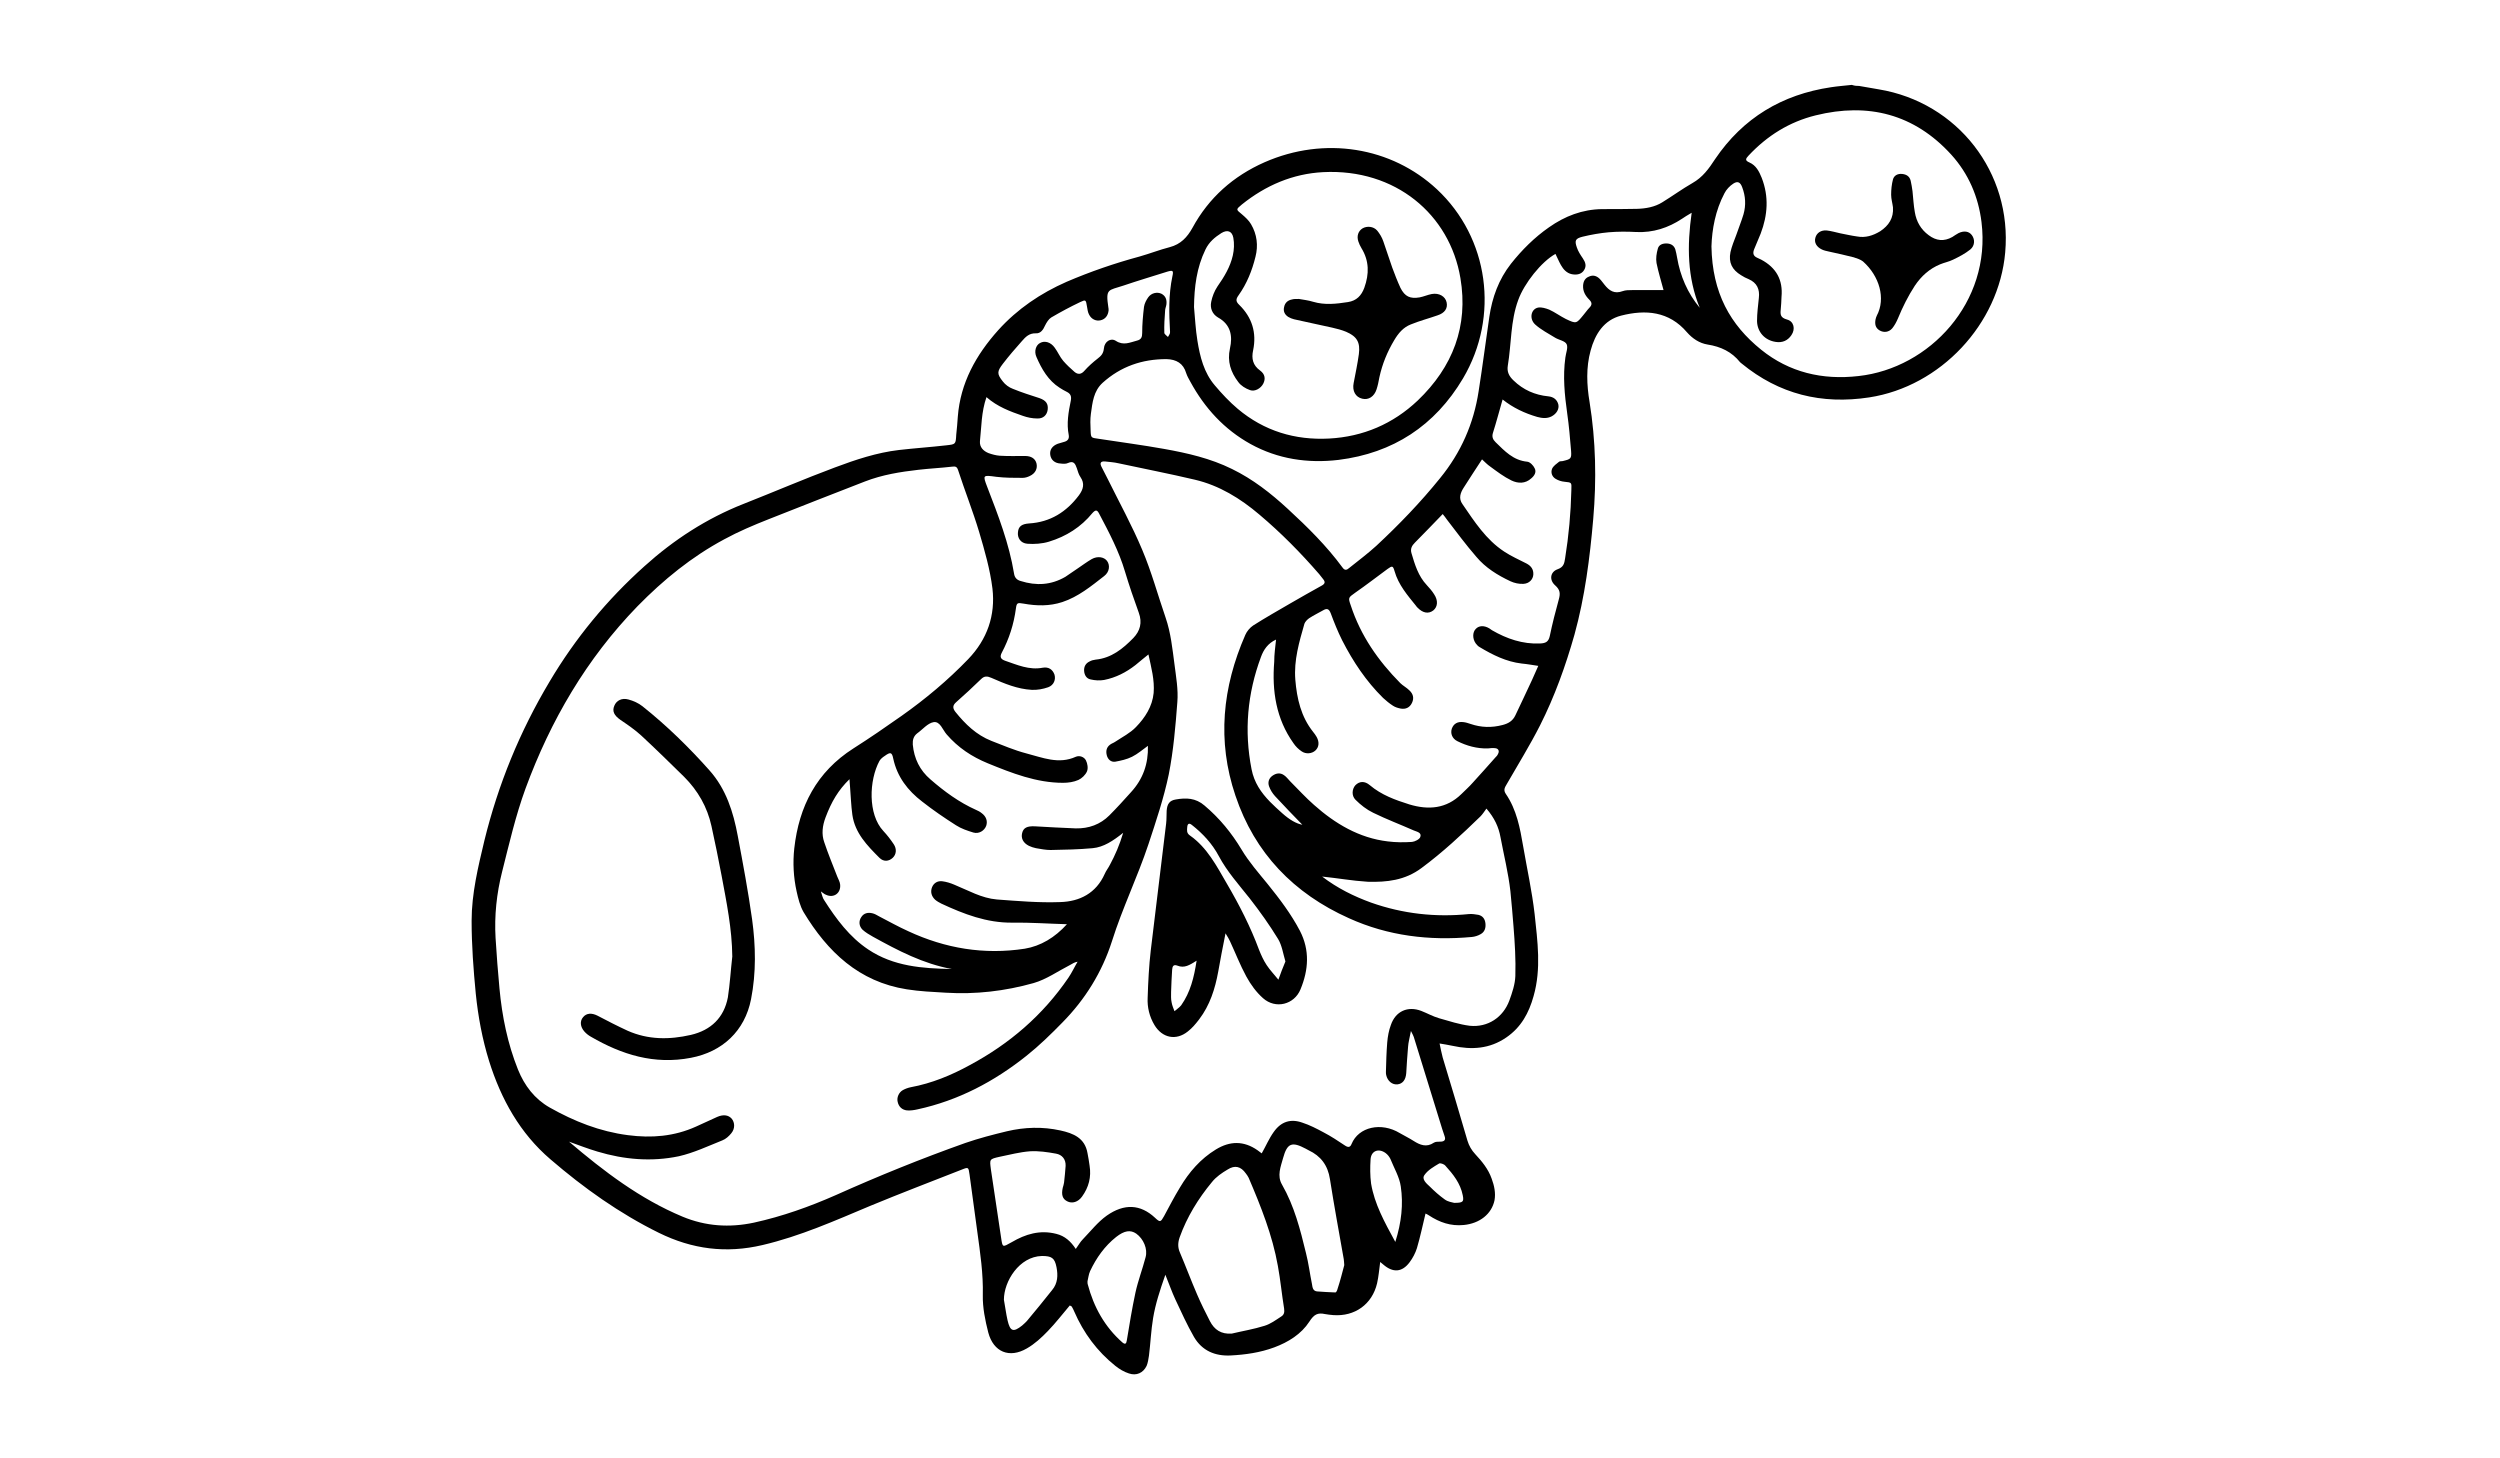 <?xml version="1.0" encoding="utf-8"?>
<!-- Generator: Adobe Illustrator 21.0.0, SVG Export Plug-In . SVG Version: 6.00 Build 0)  -->
<svg version="1.1" id="Layer_1" xmlns="http://www.w3.org/2000/svg" xmlns:xlink="http://www.w3.org/1999/xlink" x="0px" y="0px"
	 viewBox="0 0 960 560" style="enable-background:new 0 0 960 560;" xml:space="preserve">
<g>
	<path d="M713.9,33c2.5,0.4,5,0.9,7.5,1.3c30.3,5,51.3,32,48.6,62.6c-2.4,27.6-24.9,51.5-52.2,55.7c-18.3,2.8-34.6-1.2-49-13
		c-0.2-0.2-0.4-0.3-0.6-0.5c-3.2-4-7.4-6-12.5-6.8c-3.1-0.5-5.8-2.3-7.9-4.7c-6.9-8.1-15.9-8.8-25.3-6.4c-6.6,1.7-10,7.1-11.7,13.4
		c-1.8,6.5-1.5,13.3-0.4,19.8c2.4,14.9,2.7,29.9,1.4,44.9s-3.2,29.9-7.2,44.4c-3.4,12-7.6,23.7-13.2,34.8
		c-3.9,7.7-8.5,15.1-12.8,22.6c-0.7,1.2-1.4,2.2-0.4,3.7c4.2,6.1,5.5,13.2,6.7,20.2c1.5,8.7,3.4,17.3,4.4,26
		c1.1,10.4,2.6,21-0.4,31.5c-1.8,6.5-4.8,12-10.5,15.9c-6.4,4.4-13.3,4.8-20.6,3.2c-1.7-0.4-3.4-0.6-5-0.9c0.4,1.8,0.7,3.6,1.2,5.4
		c3.2,10.6,6.4,21.2,9.5,31.9c0.6,2,1.6,3.7,3,5.2c2.6,2.8,5,5.7,6.3,9.4c1,2.7,1.6,5.5,1.1,8.3c-1.1,5.3-5.7,8.9-11.8,9.5
		c-5,0.5-9.3-1-13.4-3.7c-0.4-0.3-0.9-0.5-1.3-0.7c-1.1,4.5-2,8.9-3.3,13.3c-0.6,1.9-1.6,3.8-2.8,5.4c-2.9,3.9-6.4,4.1-10.1,0.9
		c-0.4-0.3-0.8-0.7-1.2-1c-0.4,2.9-0.6,5.6-1.2,8.2c-1.9,8.1-8.6,12.8-16.8,12.2c-1.1-0.1-2.2-0.2-3.2-0.4c-2.8-0.6-4.2,0.1-6,2.9
		c-3.1,4.8-8.1,7.9-13.5,9.9s-11,2.8-16.7,3.1c-6,0.3-11-1.8-14.1-7.1c-2.7-4.7-4.9-9.6-7.2-14.5c-1.3-2.8-2.3-5.7-3.8-9.4
		c-2.1,6-3.8,11.2-4.7,16.6c-0.8,4.8-1,9.7-1.6,14.5c-0.2,1.3-0.4,2.7-0.9,3.9c-1.3,2.7-3.9,3.9-6.8,2.9c-1.9-0.6-3.7-1.7-5.2-2.9
		c-7-5.6-12.2-12.6-15.8-20.9c-0.3-0.6-0.5-1.2-0.9-1.8c-0.1-0.2-0.4-0.3-0.8-0.5c-2.8,3.3-5.4,6.7-8.4,9.8c-2.4,2.5-5.1,5-8.1,6.7
		c-6.7,3.9-12.8,1.4-14.8-6.1c-1.2-4.7-2.2-9.6-2.1-14.4c0.2-8.2-1-16.2-2.1-24.2c-1-7.4-2-14.7-3-22.1c-0.4-2.8-0.4-2.9-2.9-1.9
		c-11.7,4.6-23.5,9.1-35.1,13.9c-13.6,5.7-27,11.7-41.5,15.1c-14,3.3-27,1.6-39.8-4.7c-15.2-7.5-28.8-17.2-41.6-28.2
		c-11.7-10-19-23.1-23.6-37.8c-2.6-8.4-4.2-17-5.1-25.8c-0.9-9.3-1.6-18.6-1.6-28c0-10.5,2.5-20.7,4.9-30.8
		c5.3-21.6,13.6-41.9,25-61c9.9-16.7,22.1-31.5,36.5-44.4c11.2-10.1,23.8-18.3,38-23.9c11.7-4.6,23.3-9.6,35.1-14
		c8-3,16.1-5.7,24.6-6.7c6.1-0.7,12.1-1.1,18.2-1.8c3.6-0.4,3.6-0.4,3.8-4.1c0.2-2.3,0.5-4.6,0.6-6.9c1-13,7-23.7,15.5-33.2
		c7.4-8.2,16.3-14.2,26.3-18.6c9.1-3.9,18.4-7.1,28-9.7c3.9-1.1,7.7-2.6,11.6-3.6c4.2-1.1,6.7-3.8,8.7-7.4
		c6.3-11.6,15.7-19.9,27.7-25.2c23-10.1,48.7-5.9,66.2,10.4c19.9,18.6,24.1,48.7,10,72.6C551,163.5,534.9,174,514,176.6
		c-11.8,1.4-23.3-0.3-33.8-6.1c-10.1-5.6-17.6-13.8-23.1-23.9c-0.6-1.1-1.2-2.1-1.6-3.3c-1.1-3.8-3.8-5.3-7.6-5.4
		c-9.3,0-17.5,2.8-24.5,9.1c-3.5,3.2-3.9,7.6-4.5,11.9c-0.3,2.1-0.2,4.3-0.1,6.5c0.1,2.8,0.2,2.7,3.1,3.1c8.4,1.3,16.9,2.4,25.2,3.9
		c8.9,1.6,17.7,3.6,26,7.7c8,3.9,14.9,9.3,21.4,15.3c7.6,7,14.9,14.2,21,22.5c0.9,1.3,1.7,1,2.6,0.2c3.5-2.8,7.1-5.5,10.4-8.5
		c8.7-8.1,17-16.7,24.5-26c8-9.8,12.9-20.9,14.8-33.4c1.5-9.5,2.7-19,4.1-28.5c1.1-7.5,3.6-14.4,8.3-20.4c4.2-5.3,9-10.1,14.6-14
		c6.1-4.3,12.8-6.9,20.4-7c4.5,0,8.9,0,13.4-0.1c3.4-0.1,6.8-0.7,9.7-2.5c3.9-2.4,7.6-5.1,11.6-7.4c3.9-2.2,6.3-5.5,8.7-9.2
		c10.7-15.8,25.7-24.8,44.5-27.6c2.6-0.4,5.3-0.6,8-0.9C712.3,33,713.1,33,713.9,33z M507.7,336.6c5.9,4.5,12.2,7.6,18.8,10
		c12.2,4.3,24.7,5.7,37.6,4.4c1.2-0.1,2.4,0.1,3.6,0.3c1.7,0.4,2.5,1.6,2.7,3.2c0.2,1.7-0.2,3.3-1.8,4.2c-1,0.6-2.3,1-3.4,1.1
		c-16.3,1.5-32.2-0.4-47.2-7.2c-21.2-9.5-36.2-25-43.6-47.1c-7.1-21-5-41.6,3.8-61.7c0.6-1.4,1.8-2.8,3-3.6c4.7-3,9.5-5.7,14.3-8.5
		c4-2.3,8-4.6,12-6.8c1.3-0.7,1.5-1.4,0.6-2.5c-0.5-0.6-1-1.3-1.5-1.9c-7.1-8.2-14.7-15.9-23-22.9c-7.3-6.2-15.4-11.2-24.8-13.4
		c-9.7-2.3-19.6-4.2-29.3-6.3c-1.7-0.4-3.5-0.5-5.2-0.7c-1.4-0.1-2.1,0.4-1.4,1.9c0.8,1.6,1.6,3.1,2.4,4.7c4.5,9.1,9.4,18,13.3,27.3
		c3.6,8.5,6,17.4,9,26.1c2,5.8,2.6,11.9,3.4,17.9c0.6,4.8,1.5,9.7,1.1,14.5c-0.7,9.3-1.5,18.7-3.3,27.8c-1.9,9.1-4.9,18-7.8,26.8
		c-4.2,12.6-10,24.5-14,37.2c-3.8,11.9-10.3,22.4-19.1,31.3c-4.3,4.4-8.8,8.8-13.7,12.7c-12.4,9.9-26.2,17.2-41.9,20.6
		c-1.3,0.3-2.7,0.5-4,0.4c-1.9-0.2-3.2-1.4-3.6-3.3c-0.4-1.6,0.4-3.6,2-4.5c0.9-0.5,2-0.9,3-1.1c8.1-1.5,15.6-4.6,22.7-8.5
		c15.3-8.2,28.1-19.2,37.9-33.6c1.3-1.9,2.3-4.1,3.5-6.1c-1.3,0.2-2,0.8-2.8,1.2c-4.7,2.4-9.2,5.6-14.1,7c-11,3.1-22.3,4.4-33.7,3.7
		c-5-0.3-10-0.5-15-1.3c-18.4-2.9-30.4-14.4-39.6-29.6c-1.4-2.4-2.1-5.3-2.7-8c-1.2-5.4-1.5-11-0.9-16.5
		c1.8-16.2,8.6-29.4,22.7-38.4c6.3-4,12.4-8.2,18.5-12.5c9.2-6.5,17.8-13.7,25.6-21.8c7.3-7.6,10.5-16.8,9.3-27.1
		c-0.9-7.3-3-14.6-5.1-21.7c-2.4-8-5.5-15.8-8.1-23.8c-0.5-1.5-1.2-1.4-2.3-1.3c-4.3,0.5-8.6,0.7-12.9,1.2c-7,0.8-13.9,1.9-20.6,4.5
		c-12.3,4.8-24.7,9.6-37,14.5c-5.8,2.3-11.5,4.7-17,7.7c-12.5,6.7-23.3,15.5-33.3,25.7c-19.6,20.2-33.4,43.9-43,70
		c-3.8,10.4-6.3,21.3-9,32c-2.1,8.3-3,16.8-2.5,25.4c0.4,6.5,0.9,13,1.5,19.4c1,10.7,3.1,21.1,7.1,31.1c2.5,6.2,6.4,11.3,12.2,14.6
		c9.4,5.3,19.2,9.2,30,10.6c9.1,1.2,17.8,0.5,26.2-3.3c2.7-1.2,5.4-2.5,8.1-3.7c2.3-1,4.3-0.8,5.6,0.7c1.2,1.5,1.3,3.8-0.2,5.6
		c-0.9,1.1-2.1,2.2-3.4,2.7c-5.5,2.2-11,4.8-16.7,6.1c-10.5,2.2-21,1.3-31.3-1.8c-3.7-1.1-7.3-2.5-10.9-3.8
		c13.4,11.4,27.3,22,43.6,28.8c8.9,3.7,18,4.3,27.4,2.3c10.9-2.4,21.3-6.1,31.5-10.6c16.3-7.3,32.8-14,49.7-20
		c5.2-1.8,10.6-3.2,16-4.5c6.8-1.6,13.7-1.8,20.5-0.3c5,1.1,9.4,2.9,10.4,8.7c0.3,1.6,0.6,3.2,0.8,4.8c0.7,4.4-0.3,8.3-2.9,11.9
		c-1.5,2.1-3.8,2.8-5.7,1.8c-1.8-0.9-2.3-2.5-1.7-5.2c0.2-0.7,0.4-1.3,0.5-2c0.2-2.1,0.5-4.3,0.6-6.4c0.1-2.6-1.4-4.3-3.7-4.7
		c-3.3-0.6-6.7-1.1-10-0.9c-3.9,0.3-7.7,1.3-11.6,2.1c-4,0.9-3.9,0.9-3.4,4.8c1.3,8.7,2.6,17.4,3.9,26.1c0.6,4.1,0.5,3.9,4.1,1.9
		c5.3-3.1,10.8-4.8,17.1-3.2c3.3,0.8,5.6,2.9,7.5,5.8c1.1-1.5,1.7-2.7,2.7-3.7c3-3.1,5.7-6.6,9.2-9.1c6.7-4.7,12.9-4.4,18.5,0.8
		c2,1.9,2.2,1.7,3.5-0.6c2-3.7,3.9-7.4,6.1-11c3.5-5.9,7.9-11,13.8-14.6c5.4-3.3,10.7-3.4,16,0.3c0.5,0.4,1.1,0.8,1.6,1.2
		c1.6-2.8,2.8-5.7,4.6-8.2c2.8-4,6.5-5.2,11-3.6c2.8,0.9,5.5,2.3,8.1,3.7c2.9,1.5,5.6,3.3,8.3,5.1c1.2,0.8,2,0.7,2.5-0.6
		c2.7-6.6,11.4-8.5,18.5-4.2c1.7,1,3.6,1.9,5.3,3c2.5,1.6,5,2.6,7.8,0.7c0.6-0.4,1.6-0.4,2.4-0.4c1.6,0,2.3-0.6,1.7-2.2
		c-0.3-0.9-0.6-1.8-0.9-2.7c-3.6-11.8-7.3-23.5-10.9-35.3c-0.2-0.5-0.4-1-1.1-2.3c-0.5,2.7-1,4.4-1.1,6.1c-0.3,3.4-0.5,6.7-0.7,10.1
		c-0.2,2.6-1.4,4.1-3.4,4.3c-2,0.2-3.8-1.3-4.3-3.6c-0.1-0.4-0.1-0.8-0.1-1.2c0.1-3.8,0.2-7.6,0.5-11.3c0.2-2.3,0.6-4.6,1.4-6.7
		c1.8-5.3,6.5-7.4,11.7-5.4c2.3,0.9,4.4,2.1,6.8,2.8c3.9,1.1,7.8,2.4,11.8,2.9c6.9,0.7,12.8-3.2,15.2-9.7c1.1-3,2.2-6.3,2.3-9.4
		c0.2-6.3-0.2-12.7-0.7-19c-0.4-4.5-0.7-9.1-1.2-13.6c-0.8-7-2.5-13.8-3.8-20.7c-0.7-3.9-2.3-7.4-5.4-11c-0.8,1.1-1.5,2.2-2.3,3
		c-7.2,7-14.5,13.8-22.6,19.8c-6.4,4.8-13.4,5.5-20.7,5.3C519,338.2,513.7,337.2,507.7,336.6z M409.7,354.9
		c-7.2-0.2-14.1-0.7-21-0.6c-9.8,0.1-18.6-3.3-27.2-7.3c-0.8-0.4-1.7-0.9-2.4-1.5c-1.4-1.3-1.9-3-1.2-4.8c0.7-1.7,2.2-2.5,3.9-2.3
		c1.6,0.2,3.2,0.7,4.6,1.3c5.4,2.2,10.5,5.2,16.4,5.7c8.1,0.6,16.2,1.3,24.3,1c7.5-0.2,13.8-3.4,17.1-10.8c0.5-1.2,1.4-2.3,2-3.5
		c2-3.7,3.7-7.6,5.1-12.3c-3.9,3.1-7.5,5.5-11.7,5.9c-5.4,0.5-10.8,0.6-16.2,0.7c-1.9,0-3.8-0.4-5.6-0.7c-0.9-0.2-1.9-0.5-2.7-0.9
		c-2.2-1.1-3.1-2.9-2.6-4.9c0.5-2.1,2-2.7,4.8-2.6c5.3,0.3,10.5,0.6,15.8,0.8c5,0.1,9.4-1.5,12.9-5c2.9-2.9,5.6-5.9,8.3-8.9
		c4.6-5,6.7-10.9,6.5-17.8c-2.1,1.5-3.9,3.1-6.1,4.2c-2,1-4.3,1.5-6.5,1.9c-1.6,0.2-2.8-0.9-3.2-2.5c-0.4-1.6-0.1-3,1.2-4
		c0.6-0.5,1.4-0.7,2.1-1.2c2.7-1.8,5.7-3.3,7.9-5.6c3.5-3.6,6.3-7.9,6.8-13.1c0.4-5-0.9-9.7-2-14.8c-1.9,1.5-3.4,2.8-5,4.1
		c-3.6,2.8-7.5,4.8-12,5.7c-1.7,0.3-3.5,0.2-5.2-0.2c-1.6-0.3-2.4-1.7-2.5-3.3c-0.1-1.6,0.6-2.9,2.1-3.6c0.7-0.4,1.5-0.6,2.3-0.7
		c6.1-0.6,10.5-4.2,14.5-8.3c2.6-2.7,3.5-5.9,2.1-9.7c-1.9-5.2-3.7-10.5-5.3-15.8c-2.3-7.8-6.1-15-9.9-22.2
		c-0.8-1.6-1.4-1.6-2.6-0.3c-4.4,5.4-10.1,9-16.7,11c-2.6,0.8-5.6,1-8.3,0.8c-2.6-0.2-3.9-2.3-3.6-4.5c0.2-2.2,1.5-3.1,4.3-3.3
		c8.1-0.5,14.3-4.4,19.1-10.8c1.7-2.3,2.3-4.5,0.6-7c-0.7-1-1-2.2-1.4-3.4c-0.6-1.7-1.2-3-3.4-2c-0.8,0.4-1.9,0.3-2.8,0.2
		c-2.3-0.1-3.7-1.4-4-3.3c-0.3-2,0.8-3.5,2.9-4.3c0.9-0.3,1.8-0.5,2.7-0.8c1.2-0.4,1.7-1.2,1.5-2.5c-0.9-4.5-0.1-8.9,0.8-13.3
		c0.3-1.6-0.1-2.6-1.5-3.3c-1-0.5-1.9-1-2.8-1.6c-4.4-2.8-6.9-7.2-8.9-11.8c-1-2.2-0.2-4.6,1.4-5.4c1.8-1,4.1-0.3,5.6,1.8
		c1.2,1.6,2,3.6,3.3,5.1s2.8,2.9,4.3,4.2c1.3,1.1,2.6,1,3.8-0.4c1.5-1.7,3.3-3.3,5.1-4.7c1.3-1,2.2-1.9,2.4-3.9
		c0.2-2.6,2.6-4.2,4.6-2.9c2.9,1.9,5.4,0.6,8.1-0.1c1.6-0.4,2-1.3,2-2.9c0-3.4,0.3-6.7,0.7-10.1c0.2-1.3,0.9-2.6,1.6-3.6
		c1.2-1.7,3.4-2.2,5.1-1.4c1.7,0.9,2.1,2.4,1.9,4.1c-0.1,0.8-0.5,1.6-0.5,2.4c-0.2,2.8-0.4,5.6-0.3,8.5c0,0.5,0.9,1.1,1.4,1.6
		c0.3-0.6,0.9-1.3,0.8-1.9c-0.4-7.2-0.6-14.3,0.9-21.4c0.5-2.2,0.2-2.4-1.9-1.8c-5.7,1.8-11.4,3.5-17,5.4c-5.7,1.9-6.8,1-5.7,8.3
		c0.1,0.4,0.1,0.8,0.1,1.2c-0.2,2-1.3,3.4-3.1,3.8c-1.7,0.4-3.5-0.4-4.4-2.2c-0.5-0.9-0.6-2-0.8-3.1c-0.4-2.6-0.5-2.7-2.6-1.7
		c-3.8,1.8-7.5,3.8-11.1,5.9c-1,0.6-1.8,1.9-2.4,3.1c-0.7,1.6-1.7,3.1-3.5,3c-2.6-0.1-4,1.4-5.4,3c-2.5,2.8-5,5.7-7.3,8.7
		s-2.3,3.9,0,6.8c0.9,1.2,2.4,2.3,3.8,2.8c3.4,1.4,6.9,2.5,10.3,3.6c2.5,0.9,3.4,2.2,3.1,4.5c-0.3,2-1.7,3.4-4,3.3
		c-1.9,0-3.8-0.4-5.5-1c-4.9-1.7-9.8-3.5-14-7.2c-2,5.8-1.9,11.4-2.5,16.9c-0.2,2.3,1.3,3.8,3.3,4.6c1.4,0.5,2.9,0.9,4.3,1
		c3.2,0.2,6.5,0.1,9.7,0.1c2.4,0,3.9,1,4.4,2.8c0.5,2-0.4,3.9-2.6,4.9c-0.8,0.4-1.8,0.7-2.7,0.7c-3.4,0-6.8,0-10.1-0.4
		c-5.2-0.7-5.3-0.8-3.5,3.9c4.2,10.9,8.4,21.7,10.3,33.3c0.2,1.4,1,2.4,2.5,2.8c6,1.9,11.7,1.6,17.2-1.6c1.6-1,3.1-2.2,4.7-3.2
		c1.8-1.2,3.5-2.5,5.4-3.6c2.3-1.3,4.8-0.8,5.9,0.7c1.2,1.6,1,4.2-1.1,5.8c-5,3.9-10,8-16.1,10c-4.9,1.6-9.8,1.5-14.8,0.6
		c-2.4-0.4-2.7-0.4-3,1.9c-0.8,6-2.6,11.6-5.4,16.9c-0.9,1.7-0.4,2.5,1.2,3.1c4.7,1.6,9.3,3.7,14.5,2.7c2.3-0.4,3.8,0.7,4.5,2.6
		c0.6,1.9-0.2,4.1-2.4,4.9c-2,0.7-4.2,1.1-6.3,1c-5.5-0.3-10.5-2.4-15.5-4.6c-1.6-0.7-2.7-0.8-4,0.5c-3.1,3-6.3,6-9.5,8.8
		c-1.5,1.3-1.4,2.4-0.3,3.8c3.8,4.7,8,8.8,13.8,11.1c4.4,1.7,8.8,3.6,13.4,4.8c6.2,1.6,12.4,4.3,19,1.3c1.4-0.6,3.2,0,3.9,1.4
		c0.6,1.2,0.9,3,0.4,4.2c-0.6,1.4-2,2.7-3.3,3.3c-1.8,0.8-3.9,1.1-5.9,1.1c-10.2,0-19.6-3.7-28.9-7.5c-6.1-2.5-11.4-6-15.8-11.1
		c-1.5-1.7-2.5-5.1-5-4.7c-2.3,0.4-4.2,2.8-6.3,4.3c-1.4,1.1-1.8,2.5-1.7,4.3c0.5,5.4,2.7,9.9,6.8,13.4c5.3,4.6,11,8.8,17.5,11.7
		c0.7,0.3,1.5,0.7,2.1,1.2c1.8,1.3,2.4,3.1,1.8,4.9c-0.7,1.9-2.8,3.2-4.9,2.6c-2.3-0.7-4.7-1.5-6.7-2.8c-4.4-2.8-8.8-5.8-13-9.1
		c-5.5-4.2-9.6-9.5-11.1-16.5c-0.5-2.5-1.1-2.6-3.3-1c-0.8,0.5-1.6,1.2-2,1.9c-4,7.4-4.5,20.5,1.5,26.9c1.5,1.6,2.8,3.3,4,5.1
		c1.2,1.8,1,3.9-0.4,5.2c-1.5,1.4-3.5,1.6-5.1,0c-4.7-4.7-9.4-9.5-10.4-16.5c-0.5-3.6-0.6-7.3-0.9-10.9c-0.1-0.8-0.1-1.7-0.2-2.8
		c-4.3,4.2-6.9,8.6-9.2,14.7c-1.2,3.2-1.6,6.4-0.5,9.5c1.5,4.5,3.3,8.8,5,13.2c0.4,1,1,2,1.1,3c0.4,3.3-2.4,5.4-5.4,4
		c-0.6-0.2-1-0.6-2-1.3c0.5,1.5,0.7,2.6,1.3,3.4c4.6,7.2,9.7,14.1,16.9,18.9c9.7,6.5,20.8,7.3,32.1,7.5c-11-2-20.7-7.1-30.3-12.4
		c-1.4-0.8-2.8-1.6-4-2.7c-1.4-1.4-1.5-3.3-0.5-4.8c1-1.6,2.6-1.9,4.3-1.5c0.9,0.2,1.7,0.7,2.6,1.2c3.7,1.9,7.4,4,11.2,5.7
		c14.2,6.6,29.1,9.1,44.7,6.7C399.6,363.3,405.1,360,409.7,354.9z M490,245.6c-3.1,1.4-4.8,3.9-5.8,6.7c-5.2,14-6.5,28.3-3.6,43.1
		c1,5.1,3.6,8.9,7.1,12.5c1.5,1.5,3.1,3,4.7,4.4c2.8,2.5,5.4,4,7.7,4.4c-3.4-3.5-7-7.2-10.5-11c-1-1.1-1.8-2.4-2.3-3.8
		c-0.5-1.5-0.1-3,1.3-4s3-1.3,4.5-0.2c0.9,0.6,1.5,1.5,2.3,2.3c3.1,3.1,6,6.3,9.2,9.1c8.1,7.2,17.3,12.7,28.3,14
		c3.1,0.4,6.2,0.4,9.3,0.2c1.1-0.1,2.9-1,3.2-1.9c0.6-1.7-1.3-2-2.5-2.5c-5.2-2.3-10.5-4.3-15.6-6.8c-2.5-1.2-4.8-3-6.8-5
		c-1.6-1.6-1.3-4.2,0-5.6c1.5-1.5,3.5-1.7,5.5,0c4.5,3.8,9.8,5.7,15.2,7.4c7.3,2.2,14.2,1.7,20-4c1.4-1.4,3-2.8,4.3-4.3
		c2.9-3.2,5.8-6.4,8.7-9.7c0.4-0.4,0.8-0.8,1-1.3c0.7-1.2,0.2-2.2-1.1-2.3c-0.9-0.1-1.9,0-2.8,0.1c-4.2,0.1-8.1-1-11.7-2.8
		c-2-1-2.7-3-2.1-4.8c0.7-1.9,2.2-2.8,4.5-2.5c0.9,0.1,1.8,0.4,2.7,0.7c4.1,1.4,8.1,1.5,12.3,0.4c2.3-0.6,3.9-1.6,4.9-3.7
		c2.1-4.5,4.3-9,6.4-13.6c0.8-1.8,1.6-3.6,2.4-5.4c-2.1-0.3-4.2-0.7-6.4-0.9c-5.9-0.7-11.1-3.3-16.1-6.3c-0.6-0.3-1.1-0.9-1.5-1.4
		c-1.3-1.8-1.3-4.3,0-5.6c1.2-1.3,3.2-1.4,5.2-0.2c0.4,0.2,0.6,0.5,1,0.7c5.7,3.3,11.8,5.4,18.5,5.1c2.1-0.1,3.2-0.6,3.7-2.8
		c1-4.8,2.2-9.5,3.5-14.2c0.6-2.2,0.5-3.6-1.4-5.3c-2.4-2.1-1.9-5.2,0.9-6.2c2.3-0.8,2.6-2.2,2.9-4.2c1.4-8.7,2.2-17.4,2.4-26.2
		c0.1-3,0.2-2.9-2.6-3.2c-1.2-0.1-2.4-0.5-3.4-1.1c-1.4-0.8-2-2.4-1.4-3.9c0.5-1.1,1.7-1.9,2.7-2.7c0.4-0.3,1.1-0.1,1.6-0.3
		c2.9-0.7,3.2-0.9,3-3.8c-0.4-4.8-0.8-9.7-1.5-14.5c-1-7.1-1.7-14.2-0.7-21.4c0.2-1.7,1.1-3.8,0.5-5.1s-2.9-1.6-4.4-2.5
		c-2.6-1.6-5.5-3.1-7.7-5.1c-2.4-2.2-1.6-6,1.2-6.5c1.3-0.2,2.9,0.3,4.2,0.8c2.2,1,4.2,2.5,6.4,3.6c4,1.9,4,1.8,6.7-1.5
		c0.8-0.9,1.5-2,2.3-2.8c1.1-1.1,1.1-2,0-3.1c-1.5-1.5-2.5-3.2-2.4-5.4c0.1-1.6,0.7-2.9,2.3-3.5c1.5-0.7,2.9-0.3,4.1,0.9
		c0.7,0.7,1.2,1.5,1.8,2.2c1.8,2.3,3.8,3.7,7,2.5c1.1-0.4,2.4-0.4,3.6-0.4c4,0,8,0,12.1,0c-0.9-3.4-2-6.9-2.7-10.4
		c-0.3-1.8,0-3.7,0.5-5.5c0.4-1.6,2-2.1,3.6-2c1.5,0.1,2.6,0.8,3.1,2.2c0.3,1,0.5,2.1,0.7,3.2c1.2,7.1,4,13.6,8.7,19.3
		c-4.8-11.7-4.9-23.8-3.1-36.5c-1.7,1-2.7,1.6-3.7,2.3c-5.3,3.5-11.1,5.4-17.6,5.1c-3.5-0.2-7.1-0.2-10.6,0.1
		c-3.3,0.3-6.7,0.9-10,1.7c-2.8,0.7-3.1,1.5-2.2,4.1c0.5,1.5,1.4,2.9,2.3,4.2c1,1.5,1.5,2.9,0.5,4.5c-0.9,1.5-2.6,2-4.7,1.6
		c-2-0.4-3.3-1.9-4.2-3.5c-0.8-1.4-1.4-2.9-2.1-4.3c-5.4,3-12,11.3-14.3,17.7c-3,8.1-2.6,16.8-4,25.2c-0.4,2.4,0.5,4.1,2.2,5.7
		c3.7,3.6,8.2,5.6,13.4,6.1c1.9,0.2,3.3,1.2,3.8,3.1c0.4,1.8-0.7,3.6-2.6,4.6c-1.8,0.9-3.6,0.7-5.5,0.2c-4.8-1.4-9.3-3.5-13.3-6.7
		c-1.3,4.5-2.4,8.7-3.7,12.8c-0.5,1.6,0,2.6,1,3.6c3.5,3.4,6.8,7,12.2,7.5c1,0.1,2.3,1.4,2.8,2.5c0.8,1.5-0.1,2.9-1.3,3.9
		c-2.3,2.1-5.1,2-7.6,0.8c-2.9-1.4-5.5-3.4-8.1-5.3c-1.2-0.8-2.2-1.9-3.2-2.8c-2.5,3.7-4.7,7.3-7,10.8c-1.3,2-2.1,4.2-0.5,6.4
		c4.6,6.7,9,13.6,16,18.2c2.7,1.8,5.7,3.1,8.6,4.6c1.7,0.9,2.7,2.2,2.6,4.2c-0.1,1.9-1.6,3.5-3.8,3.6c-1.7,0.1-3.5-0.3-5-1
		c-4.9-2.3-9.6-5.2-13.1-9.4c-4-4.6-7.6-9.5-11.3-14.3c-0.5-0.7-1-1.4-1.6-2.1c-3.7,3.8-7.2,7.5-10.7,11c-1.1,1.1-1.8,2.3-1.3,4
		c1.3,4.4,2.6,8.8,5.9,12.3c1,1.1,2,2.2,2.8,3.5c1.6,2.4,1.4,4.8-0.3,6.2c-1.8,1.4-4,1.1-6.1-1.1c-0.2-0.2-0.4-0.4-0.5-0.6
		c-3.3-4.1-6.8-8.1-8.3-13.4c-0.6-2.1-0.9-2.1-2.7-0.8c-4.1,3-8.2,6.2-12.4,9.1c-2.6,1.9-2.8,1.8-1.7,4.9
		c3.8,11.6,10.5,21.2,19,29.8c1,1,2.4,1.7,3.5,2.8c1.4,1.3,1.9,2.9,1,4.8s-2.5,2.5-4.3,2.2c-1-0.2-2.1-0.5-3-1.1
		c-1.4-0.9-2.6-1.9-3.8-3c-6.5-6.4-11.5-13.9-15.7-22.1c-1.7-3.4-3.1-6.9-4.4-10.4c-0.7-1.8-1.5-2-3-1.1c-1.8,1-3.6,1.9-5.3,3
		c-0.7,0.5-1.5,1.3-1.8,2.1c-2,7-4.1,14-3.5,21.5c0.6,7.3,2.2,14.2,6.8,20c0.5,0.6,1,1.3,1.4,2c1.1,2,0.9,3.9-0.5,5.2
		c-1.3,1.2-3.6,1.5-5.3,0.3c-1.2-0.8-2.3-1.9-3.1-3.1c-6.7-9.4-8.3-20.1-7.4-31.3C489.3,251.3,489.7,248.5,490,245.6z M657.2,94.6
		c0.3,17.9,7.2,30.1,19.1,39.7c10.8,8.7,23.5,11.7,37.4,10.1c27.2-3,51-28.3,47.2-59.1c-1.2-9.8-5-18.6-11.6-25.9
		c-14.2-15.6-31.9-20.1-52.1-15.1c-10.1,2.5-18.6,7.8-25.8,15.5c-1,1.1-1.5,1.8,0.4,2.6c2.5,1.1,3.7,3.4,4.7,5.9
		c2.8,7.2,2.3,14.3-0.4,21.4c-0.8,2-1.7,4-2.5,6c-0.6,1.5-0.4,2.6,1.2,3.3c0.5,0.2,1,0.5,1.5,0.7c5.8,3.1,8.4,7.8,7.8,14.3
		c-0.1,1.6-0.1,3.3-0.3,4.9c-0.2,1.9-0.1,3.1,2.4,3.8c2.7,0.7,3.3,3.7,1.7,6c-1.4,2.1-3.5,3-6,2.6c-4.2-0.6-7.1-3.8-7.2-8
		c0-3,0.4-5.9,0.7-8.9c0.4-3.3-0.7-5.8-3.9-7.2c-1-0.4-2-0.9-2.9-1.5c-3.5-2.1-4.9-4.9-4.1-8.9c0.5-2.2,1.4-4.4,2.2-6.5
		c0.9-2.7,2-5.3,2.8-8c1-3.5,0.8-7-0.5-10.4c-0.7-1.9-1.7-2.5-3.4-1.4c-1.4,0.9-2.7,2.3-3.4,3.7C658.7,80.8,657.4,88.1,657.2,94.6z
		 M458.5,117.9c0.4,4.3,0.6,8.6,1.3,12.9c1,6.2,2.5,12.3,6.7,17.2c2.7,3.2,5.6,6.3,8.8,9c10.1,8.5,22,12.1,35.1,11.4
		c13-0.7,24.5-5.6,34-14.6c13.5-12.9,19.5-28.6,16.4-47c-4.1-24.5-25-42.1-52.7-40.7c-11.7,0.6-22.1,5.1-31.2,12.4
		c-2.4,2-2.3,1.9,0,3.8c1.3,1.1,2.7,2.4,3.5,3.8c2.3,3.9,2.8,8.2,1.7,12.5c-1.3,5.3-3.3,10.3-6.5,14.8c-1,1.4-1.2,2.3,0.3,3.7
		c4.9,4.8,6.7,10.7,5.3,17.4c-0.7,3.2-0.1,5.8,2.7,7.8c1.9,1.4,2.1,3.2,1.2,5s-3.2,3.2-5.1,2.5c-1.7-0.6-3.5-1.7-4.5-3.1
		c-2.9-3.8-4.3-7.9-3.2-12.9c1.1-4.8,0.3-9.2-4.6-11.9c-2.2-1.3-3.1-3.6-2.6-6c0.4-2,1.2-4.1,2.4-5.9c2.6-3.7,4.9-7.5,5.9-11.9
		c0.5-2.2,0.6-4.6,0.2-6.8c-0.5-2.6-2.3-3.2-4.6-1.8c-2.5,1.6-4.7,3.4-6.1,6.3C459.5,102.8,458.6,110.2,458.5,117.9z M473,512.1
		c4.2-1,8.5-1.7,12.6-3c2.3-0.7,4.3-2.2,6.3-3.5c1.2-0.7,1.4-1.7,1.2-3.1c-0.9-5.5-1.4-11-2.4-16.4c-2.1-11.8-6.5-22.8-11.2-33.8
		c-0.3-0.6-0.7-1.2-1.1-1.7c-1.9-2.7-4.2-3.3-7-1.5c-2.2,1.3-4.4,2.8-6,4.8c-5.3,6.4-9.6,13.4-12.4,21.2c-0.7,2-0.8,3.9,0.1,5.9
		c2.3,5.4,4.3,10.8,6.6,16.1c1.5,3.5,3.2,6.9,4.9,10.2S468.9,512.4,473,512.1z M516.2,485.8c-0.1-1.2-0.1-1.7-0.2-2.3
		c-1.8-10.2-3.7-20.5-5.3-30.7c-0.8-5.3-3.5-8.9-8.2-11.1c-0.4-0.2-0.7-0.4-1.1-0.6c-5.3-2.8-7.1-2.2-8.7,3.6
		c-0.9,3.3-2.4,6.8-0.4,10.2c4.7,8.2,7,17.2,9.2,26.3c1,3.9,1.5,8,2.3,11.9c0.2,1.2,0.3,2.6,1.9,2.8c2.4,0.2,4.7,0.3,7.1,0.4
		c0.3,0,0.7-0.8,0.8-1.3C514.7,491.7,515.5,488.4,516.2,485.8z M417.6,492c0,0.7,0,1,0.1,1.2c2.3,8.7,6.5,16.3,13.3,22.3
		c1.1,0.9,1.5,0.5,1.7-0.8c1-6.1,2-12.2,3.3-18.3c1-4.6,2.7-9,3.9-13.6c0.9-3.2-0.8-7.1-3.6-9.1c-2.2-1.5-4.5-1.2-7.7,1.3
		c-4.4,3.5-7.6,8-10,13.1C418,489.4,417.9,490.9,417.6,492z M385.5,499.1c0.5,2.6,0.8,5.3,1.4,7.9c1,4.3,2.2,4.7,5.6,2
		c0.6-0.5,1.2-1.1,1.8-1.7c3.3-3.9,6.5-7.9,9.7-11.9c2.2-2.6,2.3-5.7,1.7-8.8c-0.7-3.6-1.9-4.3-5.6-4.3
		C391.4,482.5,385.5,492,385.5,499.1z M535.8,476.9c2.4-7.6,3.1-14.5,2.1-21.3c-0.5-3.6-2.6-7.1-4-10.6c-0.4-0.8-1-1.6-1.8-2.2
		c-2.7-2-5.6-0.9-5.8,2.4c-0.2,3.1-0.2,6.3,0.2,9.3C527.8,462.3,531.6,469.2,535.8,476.9z M558.4,461.9c3.4,0,3.8-0.4,3.3-2.9
		c-0.9-4.6-3.7-8.1-6.7-11.4c-0.5-0.6-2-1.1-2.4-0.8c-2,1.2-4.3,2.5-5.6,4.4c-1.2,1.6,0.8,3.3,2,4.4c1.8,1.8,3.7,3.5,5.8,5
		C556,461.5,557.7,461.7,558.4,461.9z"/>
	<path d="M470.6,358.4c-1.1,5.5-2,10.1-2.8,14.7c-1.2,6.6-3.2,12.9-7.3,18.3c-1.3,1.7-2.7,3.4-4.4,4.7c-4.5,3.6-9.8,2.5-12.8-2.5
		c-1.9-3.2-2.8-6.8-2.6-10.5c0.2-6.1,0.5-12.2,1.2-18.2c1.9-16.2,4-32.5,5.9-48.7c0.2-1.6,0.1-3.2,0.2-4.9c0.2-2.6,1.1-3.9,3.5-4.3
		c4-0.7,7.6-0.6,11,2.3c5.8,4.9,10.4,10.5,14.3,17c2.8,4.7,6.5,8.9,10,13.2c4.6,5.7,9,11.5,12.4,18c3.8,7.4,3.3,14.9,0.2,22.4
		c-2.4,5.9-9.6,7.7-14.4,3.4c-2.6-2.3-4.7-5.2-6.4-8.3c-2.4-4.4-4.2-9.1-6.3-13.6C472,360.7,471.5,359.9,470.6,358.4z M493.6,369.2
		c-0.9-3-1.3-6.1-2.8-8.6c-3.3-5.4-7-10.6-10.9-15.6c-4.2-5.3-8.7-10.3-11.9-16.3c-2.5-4.7-6.1-8.6-10.3-11.9
		c-1.1-0.9-1.7-0.5-1.8,0.8c-0.1,1.2-0.3,2.3,1,3.2c6.7,4.7,10.3,11.8,14.2,18.5c4.8,8.2,9.1,16.6,12.4,25.5c0.8,2,1.7,4,2.9,5.8
		c1.3,2,3,3.7,4.5,5.6C491.7,373.9,492.6,371.6,493.6,369.2z M459.5,368.9c-2.7,1.7-4.7,3-7.4,1.9c-1.6-0.6-1.9,0.4-2,1.6
		c-0.2,2.8-0.3,5.7-0.4,8.5c0,1.3-0.1,2.7,0.2,4c0.2,1.2,0.7,2.3,1.1,3.4c0.9-0.8,1.9-1.4,2.6-2.3
		C457.1,381,458.5,375.4,459.5,368.9z"/>
	<path d="M281.2,367.3c-0.1-10.6-2.2-20.8-4.1-31c-1.2-6.4-2.5-12.7-3.9-19.1c-1.6-7.3-5.2-13.6-10.5-18.9
		c-5.4-5.3-10.8-10.6-16.4-15.8c-2.5-2.3-5.3-4.2-8.1-6.1c-2.4-1.7-3.2-3.3-2.3-5.4c0.8-2,2.9-3.1,5.4-2.4c1.9,0.5,3.9,1.4,5.4,2.6
		c9.3,7.4,17.9,15.8,25.8,24.7c6.3,7.1,9.1,15.9,10.8,25.1c2,10.6,4,21.3,5.5,32c1.4,10.2,1.6,20.5-0.4,30.7
		c-2.4,12.2-11,20.2-23.1,22.5c-14.1,2.7-26.5-1.2-38.4-8.1c-0.9-0.5-1.8-1.2-2.5-2c-1.6-1.8-1.8-4-0.5-5.5c1.3-1.6,3.3-1.7,5.5-0.6
		c3.8,2,7.7,4,11.6,5.8c7.9,3.5,16,3.5,24.3,1.6c7.7-1.8,12.7-6.6,14.2-14.4C280.3,377.8,280.6,372.5,281.2,367.3z"/>
	<path d="M726.9,79.6c-0.2-1.6-0.7-3.2-0.7-4.8c0-2,0.2-4,0.7-5.9c0.4-1.5,1.8-2.3,3.6-2.1c1.7,0.2,2.8,1,3.2,2.6
		c0.3,1.3,0.5,2.6,0.7,4c0.3,2.7,0.4,5.4,0.9,8.1c0.6,3.6,2.3,6.6,5.3,8.8c2.9,2.2,5.9,2.5,9.1,0.7c0.8-0.5,1.6-1.1,2.4-1.5
		c2.1-1,4-0.7,5.1,0.8c1.2,1.6,1.2,4-0.6,5.5c-2,1.6-4.3,2.8-6.6,3.9c-1.6,0.8-3.3,1.1-5,1.8c-4.1,1.7-7.2,4.5-9.7,8.2
		c-2.6,4-4.7,8.2-6.5,12.6c-0.6,1.4-1.3,2.7-2.2,3.8c-1.3,1.5-3.2,1.7-4.8,0.8c-1.7-1-1.9-2.5-1.6-4.2c0.1-0.5,0.3-1.1,0.5-1.5
		c3.5-6.6,1-15.2-5.3-20.8c-1-0.8-2.4-1.2-3.6-1.6c-3.1-0.8-6.3-1.5-9.5-2.2c-0.9-0.2-1.9-0.4-2.7-0.8c-2.1-1-3-2.7-2.5-4.5
		c0.5-1.9,2.2-3,4.4-2.8c1.7,0.2,3.4,0.7,5.2,1.1c2.1,0.4,4.2,0.9,6.4,1.2c3.2,0.6,6.1-0.3,8.9-2C725.3,86.6,727.2,83.7,726.9,79.6z
		"/>
	<path d="M498.8,114.8c1.6,0.3,3.6,0.5,5.5,1.1c4.4,1.3,8.8,0.8,13.3,0.1c3.3-0.5,5.2-2.5,6.3-5.5c1.9-5.3,1.9-10.3-1.1-15.2
		c-0.5-0.8-0.9-1.7-1.2-2.6c-0.7-2.1,0-4,1.6-5c1.7-1,4.2-0.8,5.6,0.8c1,1.2,1.9,2.7,2.4,4.2c1.2,3.3,2.2,6.7,3.4,10
		c1,2.7,2,5.3,3.2,7.9c1.7,3.3,3.7,4.2,7.3,3.6c1.6-0.3,3.1-1,4.7-1.3c2.8-0.5,5.2,0.9,5.7,3.2c0.5,2.3-0.7,4.1-3.5,5
		c-3.4,1.2-6.9,2.1-10.3,3.5c-2.8,1.1-4.7,3.3-6.3,6c-2.7,4.5-4.6,9.2-5.7,14.2c-0.3,1.6-0.6,3.2-1.1,4.7c-0.9,2.8-3.1,4.2-5.5,3.6
		c-2.6-0.6-3.9-3-3.3-6c0.7-3.7,1.5-7.4,2-11.1c0.6-4.5-0.7-6.8-4.9-8.6c-1.7-0.7-3.6-1.2-5.4-1.6c-4.9-1.1-9.8-2.1-14.6-3.2
		c-0.8-0.2-1.5-0.5-2.2-0.9c-1.4-0.9-2-2.2-1.6-3.8c0.3-1.6,1.4-2.6,3-2.9C496.7,114.8,497.5,114.8,498.8,114.8z"/>
</g>
</svg>
